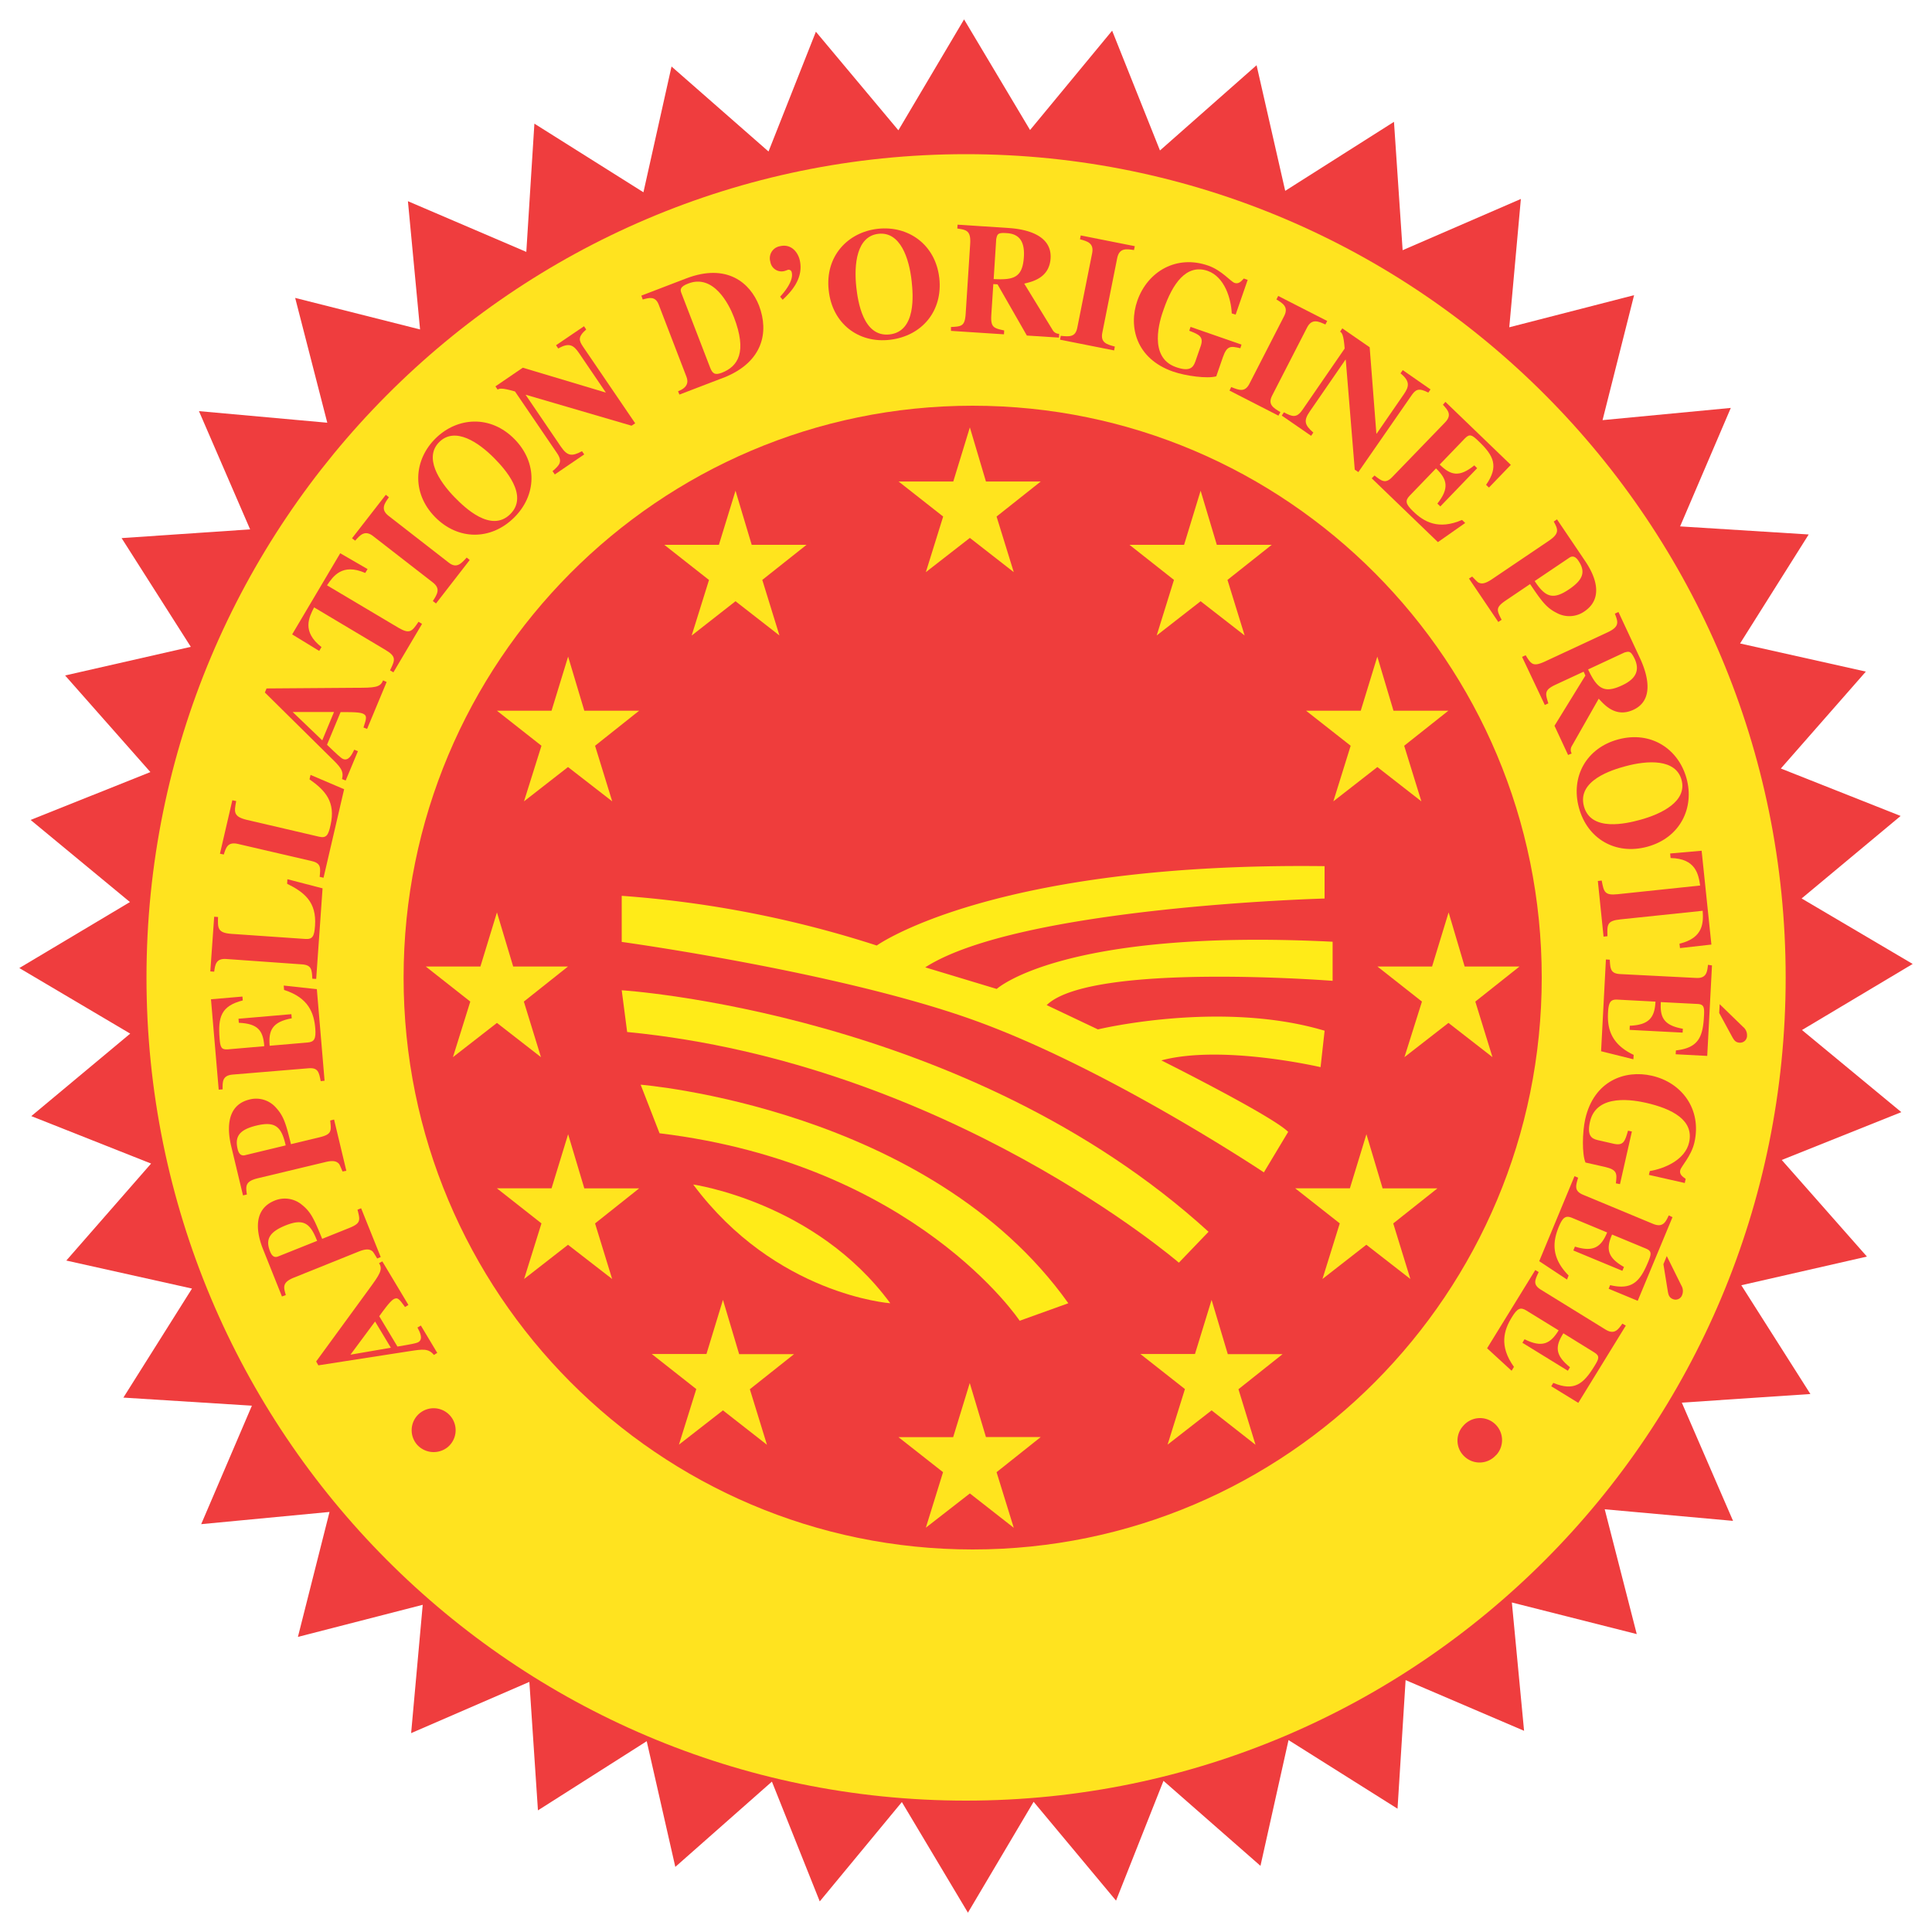 <svg xmlns="http://www.w3.org/2000/svg" xmlns:xlink="http://www.w3.org/1999/xlink" viewBox="0 0 500 500"><defs><style>.cls-1{fill:none;}.cls-2{clip-path:url(#clip-path);}.cls-3{fill:#ef3d3e;}.cls-4{fill:#ffe31f;}.cls-5{fill:#ef3d3c;}.cls-6{fill:#ffeb18;}.cls-7{fill:#ffe41e;}</style><clipPath id="clip-path"><rect class="cls-1" x="5" y="5" width="490" height="490"/></clipPath></defs><g id="Calque_2" data-name="Calque 2"><g id="Calque_1-2" data-name="Calque 1"><rect class="cls-1" width="500" height="500"/><g id="surface1"><g class="cls-2"><path class="cls-3" d="M232.5,33.72l17-28.7,17.08,28.63L287.82,7.94l12.38,31,25-22.06,7.41,32.51,28.15-17.86L363,64.75l30.6-13.26-3,33.21,32.3-8.31-8.16,32.34,33.19-3.16-13.12,30.66,33.28,2.09-17.76,28.21,32.55,7.28-22,25.08,31,12.28-25.62,21.35L495,249.47l-28.65,17.1,25.71,21.25L461.11,300.2l22.05,25-32.51,7.42,17.88,28.15L435.25,363l13.26,30.6-33.21-3,8.29,32.3-32.32-8.18,3.16,33.21-30.66-13.12-2.09,33.28-28.21-17.76-7.26,32.55-25.1-22-12.28,31L267.5,466.3l-17,28.7-17.1-28.63-21.25,25.71-12.38-31-25,22.07-7.4-32.53-28.15,17.9L137,435.27l-30.6,13.26,3-33.21-32.3,8.31,8.18-32.34-33.21,3.16,13.12-30.66L31.93,361.7l17.76-28.22-32.53-7.25,21.94-25.1-31-12.28L33.7,267.5,5,250.53l28.63-17.08L7.92,212.2l31-12.39-22.07-25,32.53-7.41L31.47,139.26,64.73,137l-13.24-30.6,33.21,3-8.31-32.3,32.32,8.16-3.14-33.19,30.64,13.12L138.3,32l28.22,17.76,7.27-32.55,25.1,22,12.26-31"/></g><path class="cls-4" d="M462.13,253C462.13,370.63,367.16,466,250,466S37.91,370.63,37.91,253,132.86,39.9,250,39.9,462.13,135.3,462.13,253"/><path class="cls-5" d="M399,253c0,81.71-65.93,148-147.27,148S104.45,334.68,104.45,253,170.38,105,251.72,105,399,171.27,399,253"/><path class="cls-6" d="M160.9,243.72V231.84a278.72,278.72,0,0,1,66,12.86s30-21.59,115.9-20.54v8.38s-78.92,2.1-103.35,17.81l18.5,5.59s17.11-15.72,86.93-12.22v10.12s-62.49-4.9-74,6.28l13.26,6.29s31.79-7.68,58.67.34l-1.05,9.43s-25.49-5.94-41.2-1.75c0,0,28.63,14.31,32.82,18.5l-6.29,10.48s-40.86-27.27-75.76-39.64-90.43-20-90.43-20"/><path class="cls-6" d="M162.31,267.1l-1.41-10.82s89.38,5.58,151.87,62.5l-7.68,8s-60-51.66-142.78-59.7"/><path class="cls-6" d="M170.69,293.29l-4.89-12.57s74.71,5.94,110.68,56.56l-12.59,4.53s-26.88-40.48-93.2-48.52"/><path class="cls-6" d="M179.4,306.55s31.79,4.55,51,30.73c0,0-29.68-2.1-51-30.73"/><path class="cls-7" d="M255.16,124.61h14.19l-11.44,9.07,4.45,14.39L251,139.21l-11.39,8.86,4.48-14.39-11.54-9.07h14.16l4.29-14"/><path class="cls-7" d="M314.91,141h14.21l-11.45,9.08,4.44,14.38-11.39-8.86-11.37,8.86,4.47-14.38L292.31,141h14.13l4.28-14"/><path class="cls-7" d="M360.63,183.93h14.21L363.4,193l4.45,14.39-11.39-8.88-11.39,8.88L349.55,193,338,183.93h14.16l4.29-14"/><path class="cls-7" d="M379.05,250.13h14.2l-11.44,9.08,4.44,14.38-11.39-8.86-11.39,8.86L368,259.21l-11.53-9.08h14.15l4.28-14"/><path class="cls-7" d="M357.82,307.55H372l-11.43,9.07L365,331l-11.39-8.86L342.25,331l4.48-14.39-11.53-9.07h14.15l4.28-14"/><path class="cls-7" d="M317.75,350.45h14.18l-11.42,9.08,4.42,14.38L313.56,365l-11.39,8.87,4.49-14.38-11.54-9.08h14.14l4.3-14"/><path class="cls-7" d="M255.16,371.9h14.19L257.91,381l4.45,14.39L251,386.5l-11.39,8.86L244.06,381l-11.54-9.07h14.16l4.29-14"/><path class="cls-7" d="M191.29,350.45H205.5l-11.44,9.08,4.43,14.38L187.1,365l-11.39,8.87,4.49-14.38-11.53-9.08h14.16l4.27-14"/><path class="cls-7" d="M151.22,307.55h14.19L154,316.62,158.42,331,147,322.15,135.64,331l4.49-14.39-11.53-9.07h14.14l4.29-14"/><path class="cls-7" d="M132.81,250.13H147l-11.43,9.08L140,273.59l-11.39-8.86-11.39,8.86,4.49-14.38-11.53-9.08h14.15l4.28-14"/><path class="cls-7" d="M151.22,183.93h14.19L154,193l4.44,14.39L147,198.51l-11.39,8.88L140.13,193l-11.53-9.07h14.14l4.29-14"/><path class="cls-7" d="M194.54,141h14.19l-11.45,9.08,4.44,14.38-11.37-8.86L179,164.48l4.49-14.38L171.92,141h14.13l4.3-14"/><path class="cls-3" d="M107.92,373.86a5.69,5.69,0,1,1,8,.61,5.77,5.77,0,0,1-8-.61"/><path class="cls-3" d="M97.07,342l-6.37,8.59,10.45-1.8Zm1.87-15.56,6.76,11.28-.88.54c-1.46-2-1.87-2.66-3-2-.94.55-2.85,3.23-3.67,4.38l4.71,7.85c3.08-.52,4.84-.82,5.4-1.14,1.33-.8.44-2.55-.22-3.78l.88-.52,4.24,7.08-.86.53c-1.42-1.73-2.9-1.49-6.15-1l-23.76,3.69-.57-1,13.69-18.75c2.71-3.71,3.6-5,2.66-6.58l-.07-.12"/><path class="cls-3" d="M82.08,321.13l-.18-.41c-1.71-4.26-3.51-5.38-8-3.58-4.31,1.75-5.21,3.67-4,6.75.52,1.31,1.2,1.59,2,1.31Zm15.54,4.57c-1.05-1.73-1.12-1.81-1.41-2-.53-.32-1.23-.65-3.35.19L76.18,330.6c-3.18,1.26-2.82,2.47-2.21,4.56l-1,.37-4.86-12.15c-1.22-3-3.39-10.13,3-12.68a6.9,6.9,0,0,1,7.1,1.16c2.31,1.86,3.13,3.78,5.17,8.75l7-2.81c3.06-1.23,2.85-2,2.14-4.73l.94-.37,5.07,12.62"/><path class="cls-3" d="M73.93,296.43l-.09-.43c-1.09-4.48-2.71-5.85-7.45-4.71-4.51,1.09-5.67,2.87-4.88,6.12.32,1.35,1,1.74,1.83,1.57Zm14.72,6.75c-.78-1.85-.83-1.92-1.1-2.16-.46-.37-1.12-.82-3.33-.28l-17.49,4.19c-3.32.8-3.14,2.05-2.84,4.21l-1,.23-3.06-12.75c-.75-3.15-1.89-10.5,4.79-12.08a6.82,6.82,0,0,1,6.83,2.15c2,2.2,2.57,4.19,3.85,9.42l7.36-1.77c3.19-.78,3.1-1.55,2.8-4.35l1-.25L89.63,303"/><path class="cls-3" d="M56.6,282l-2-23.39,8.14-.7.09,1c-5.67,1.43-6.43,4.38-6,9.86.18,2.22.41,2.94,2.16,2.8l9.39-.81,0-.21c-.32-3.76-1.58-5.65-6.57-5.85l-.09-1.05,13.69-1.18.09,1.07c-5,.91-6.06,3.09-5.71,7.1l9.81-.84c1.78-.14,2.19-1,2-3.6-.32-4-1.73-8-8.08-10l-.09-1.14L82,256l2,23.69-1,.11c-.45-2.3-.66-3.55-3.18-3.33L60.19,278.1c-2.68.23-2.61,1.93-2.57,3.82"/><path class="cls-3" d="M83.48,229.9l-1.65,23.44-1-.05c-.12-2.3-.16-3.53-2.64-3.71l-19.62-1.39c-2.68-.2-2.89,1.46-3.14,3.28l-1-.07,1-14.15,1,.07c-.09,2.85-.15,4.1,3.44,4.36L79,243c1.94.14,2.34-.73,2.53-3.44.43-6.13-2.78-8.65-7.22-10.84l.07-1.18"/><path class="cls-3" d="M89.06,204.25l-5.33,22.91-1-.23c.23-2.29.39-3.5-2-4.07L61.54,218.4c-2.62-.6-3.08,1-3.62,2.75l-1-.21,3.21-13.84,1,.22c-.54,2.81-.78,4,2.71,4.85l18.7,4.36c1.91.45,2.44-.35,3-3,1.39-6-1.38-9-5.44-11.84l.27-1.15"/><path class="cls-3" d="M86.44,184.27H75.75l7.65,7.33Zm13.62-7.77L95,188.65l-.93-.37c.79-2.41,1-3.1-.21-3.62-1-.43-4.3-.37-5.72-.36l-3.51,8.45c2.28,2.18,3.56,3.43,4.17,3.68,1.42.58,2.28-1.16,2.88-2.41l.95.39L89.46,202l-.95-.39c.55-2.14-.5-3.19-2.85-5.49l-17.11-16.9.43-1.05L92.2,178c4.6,0,6.17-.09,6.86-1.76l.08-.16"/><path class="cls-3" d="M109.22,161.47,101.81,174l-.87-.52c1.3-2.67,1.72-3.55-1.2-5.29L81.29,157.19c-1.3,2.53-3.26,6.24,1.91,10.27l-.59,1-7-4.28,12.44-21,7.08,4.1-.61,1c-6-2.61-8.32.89-9.89,3.2l18.43,10.95c3,1.76,3.55,1,5.26-1.52"/><path class="cls-3" d="M121.56,144.93l-8.72,11.25-.82-.63c1.2-1.85,2-3.21.06-4.76L96.52,138.71c-2.13-1.64-3.37-.18-4.6,1.21l-.82-.61,8.75-11.26.8.64c-1.1,1.55-2.28,3.12-.09,4.81l15.55,12.09c2,1.58,3.15.39,4.67-1.29"/><path class="cls-3" d="M117.73,128.76c2.47,2.53,9.32,9.2,14.29,4.33s-1.53-11.87-4-14.4c-4.15-4.24-10.23-8.31-14.3-4.33s-.16,10.14,4,14.4m15.45-15.1c6,6.12,5.74,14.57-.21,20.38s-14.42,5.84-20.39-.25c-6.19-6.35-5.41-14.9.21-20.39s14.19-6.06,20.39.26"/><path class="cls-3" d="M143,121.93c1.87-1.6,2.65-2.47,1.14-4.68l-10.86-15.94c-3.46-1-4.06-.77-4.49-.48l-.57-.84,7.08-4.83,21.44,6.42.05,0-6.93-10.19c-1.36-2-2.51-2.86-5.38-1.2l-.58-.84,7.24-4.92.57.84c-2.23,1.94-1.89,2.87-.8,4.48l13.48,19.8-.95.62-27.34-8-.07,0,9.14,13.44c1.66,2.42,2.8,2.58,5.45,1.16l.58.83-7.62,5.19"/><path class="cls-3" d="M183.77,95.11c.59,1.51,1.19,2.06,3,1.37,4.24-1.64,6.65-5.35,3.16-14.42-1.32-3.46-5.32-11.2-11.82-8.68-2.14.8-2.09,1.62-1.8,2.37l.12.32Zm-8.29,6.15c2.39-.91,2.73-2.3,2.19-3.71l-7.2-18.72c-.89-2.31-2.58-1.74-4.13-1.32l-.36-1,11.57-4.44c10.62-4.08,16.61,1.2,18.88,7,2.67,7,.85,14.48-8.6,18.45l-12,4.6"/><path class="cls-3" d="M201.9,76.78c.93-1,3.56-4.06,3-6.27a.81.81,0,0,0-1-.68,8.34,8.34,0,0,1-.85.3,2.93,2.93,0,0,1-3.69-2.4,3.15,3.15,0,0,1,2.44-4c2.89-.71,4.63,1.44,5.15,3.49,1.21,5-2.6,8.65-4.4,10.36"/><path class="cls-3" d="M221.61,74.32c.4,3.51,1.7,13,8.61,12.23s6.1-10.3,5.71-13.81c-.64-5.9-2.94-12.86-8.59-12.23s-6.37,7.91-5.73,13.81m21.48-2.39c.95,8.51-4.44,15-12.72,16s-15-4.28-15.9-12.78c-1-8.81,4.92-15.07,12.72-15.94s14.92,4,15.9,12.76"/><path class="cls-3" d="M257.16,72.22c5.31.3,7.48-.46,7.82-5.74.25-4.1-1.28-6-4.53-6.15-2.24-.16-2.35.28-2.63,1.53Zm16.91,15.15-8.32-.53-7.59-13.25-1.09-.07-.52,8c-.21,3.24.68,3.42,3.33,4l-.05,1-13.72-.89,0-1c2.78-.14,3.6-.21,3.81-3.49l1.16-18c.22-3.49-1-3.65-3.33-4l.07-1,13.07.86c2.85.17,11.42,1.05,11,7.87-.33,5-4.59,6-6.82,6.53l7.41,12.1a1.88,1.88,0,0,0,1.62.89"/><path class="cls-3" d="M288.33,90.69l-14-2.78.19-1c2.2.23,3.8.39,4.28-2.09l3.85-19.3c.52-2.64-1.33-3.1-3.15-3.59l.19-1,14,2.78-.22,1c-1.87-.28-3.79-.64-4.34,2.09l-3.85,19.31c-.5,2.54,1.06,3,3.24,3.58"/><path class="cls-3" d="M321,90.12c-2.47-.56-3.45-.77-4.54,2.38l-1.69,4.89c-2.3.66-7.86-.07-11.2-1.23C294,92.83,292,84.52,294.34,77.83c2.64-7.55,10.11-12,18.4-9.07,3.45,1.21,5.77,4.12,6.77,4.46s1.66-.32,2.39-1.14l1,.35-3.12,9-1-.32c-.18-3.82-1.83-9.43-6.22-11-5.58-1.92-9.14,3.39-11.42,10-1,2.72-4.05,12.38,3.2,14.9,3.39,1.19,4.42.25,5-1.41l1.39-4c.85-2.44-.34-3-2.95-4l.34-1,13.18,4.58"/><path class="cls-3" d="M330.86,107.57l-12.67-6.49.45-.91c2.05.82,3.54,1.41,4.7-.84l9-17.54c1.23-2.39-.43-3.33-2-4.29l.46-.91,12.68,6.48-.47.91c-1.74-.8-3.51-1.65-4.76.82l-9,17.53c-1.2,2.31.19,3.17,2.12,4.33"/><path class="cls-3" d="M332.27,106.71c2.18,1.14,3.26,1.57,4.8-.64L348,90.2c-.27-3.61-.73-4.08-1.18-4.38l.57-.84,7.08,4.89,1.73,22.31.07.06,7-10.15c1.39-2,1.76-3.38-.82-5.47l.58-.84,7.19,5-.57.82c-2.62-1.36-3.35-.74-4.46.89l-13.65,19.69-.93-.64-2.33-28.45-.08,0L339,106.44c-1.68,2.41-1.4,3.53.89,5.51l-.57.84-7.6-5.24"/><path class="cls-3" d="M374.07,104,391,120.31l-5.66,5.87-.74-.7c3.34-4.81,2-7.56-2-11.35-1.59-1.55-2.25-1.95-3.46-.7l-6.54,6.79.14.15c2.71,2.62,4.92,3.22,8.81.07l.74.73-9.53,9.89-.77-.73c3.17-4,2.55-6.31-.35-9.11l-6.83,7.08c-1.25,1.3-1,2.17.87,4,2.85,2.78,6.58,4.9,12.69,2.26l.82.79-7.06,4.95L355,123.79l.72-.73c1.83,1.42,2.83,2.23,4.58.41L374,109.3c1.85-1.93.69-3.18-.57-4.55"/><path class="cls-3" d="M397.17,150.38l.25.36c2.57,3.81,4.57,4.53,8.61,1.8,3.84-2.58,4.32-4.67,2.45-7.43-.77-1.14-1.52-1.29-2.27-.82ZM381,149.21c1.4,1.46,1.47,1.51,1.81,1.64.57.19,1.31.37,3.22-.89l14.89-10.06c2.81-1.92,2.22-3,1.19-4.92l.84-.57,7.32,10.84c1.82,2.69,5.44,9.18-.25,13a6.83,6.83,0,0,1-7.14.38c-2.68-1.34-3.87-3-6.9-7.47l-6.28,4.24c-2.72,1.84-2.35,2.53-1.08,5l-.86.57-7.59-11.24"/><path class="cls-3" d="M411,173.25c2.29,4.82,4,6.37,8.79,4.12,3.73-1.73,4.6-4,3.23-6.93-1-2-1.39-1.91-2.62-1.57Zm-5.18,22.14-3.52-7.56,8-13-.46-1-7.24,3.36c-3,1.4-2.69,2.25-1.89,4.84l-.91.42L393.91,170l.93-.42c1.46,2.37,1.92,3,4.92,1.65l16.29-7.59c3.17-1.48,2.71-2.67,1.87-4.83l.93-.43,5.54,11.87c1.2,2.59,4.55,10.54-1.64,13.43-4.54,2.12-7.45-1.15-9-2.86l-7,12.32a1.89,1.89,0,0,0,0,1.85"/><path class="cls-3" d="M420.67,198.3c-3.42.92-12.57,3.67-10.75,10.37s11.09,4.44,14.51,3.51c5.72-1.55,12.25-4.86,10.75-10.35s-8.79-5.08-14.51-3.53m5.63,20.84c-8.22,2.22-15.51-2.07-17.68-10.11s1.92-15.44,10.16-17.67c8.56-2.31,15.63,2.53,17.7,10.11s-1.62,15.35-10.18,17.67"/><path class="cls-3" d="M415,242.4,413.52,228l1-.11c.55,2.93.73,3.89,4.13,3.53L440,229.17c-.44-2.82-1.09-7-7.65-7.11l-.12-1.18,8.15-.71,2.53,24.28-8.13.92-.13-1.15c6.38-1.5,6.17-5.69,6-8.51l-21.32,2.23c-3.44.36-3.42,1.34-3.32,4.35"/><path class="cls-3" d="M444.93,262.15l.12-2.27,6.08,5.9a2.74,2.74,0,0,1,1,2.18,1.8,1.8,0,0,1-1.89,1.89c-1.14-.05-1.52-.73-2.07-1.73Zm-1.87-12.3-1.23,23.42-8.17-.43.07-1c5.8-.63,7-3.46,7.26-8.95.12-2.23,0-3-1.75-3.07l-9.43-.48v.2c-.19,3.78.79,5.83,5.71,6.7l-.06,1-13.72-.71.05-1.07c5.1-.21,6.44-2.23,6.65-6.24l-9.84-.52c-1.78-.1-2.3.66-2.44,3.3-.22,4,.62,8.16,6.63,11l-.07,1.14-8.36-2.08,1.25-23.75,1,.06c.13,2.33.18,3.58,2.69,3.72l19.67,1c2.67.14,2.85-1.55,3.06-3.4"/><path class="cls-3" d="M418.19,306.25c.29-2.53.39-3.51-2.87-4.26l-5-1.13c-.93-2.21-.82-7.82-.06-11.26,2.25-9.91,10.29-12.78,17.19-11.21,7.8,1.74,13,8.68,11.07,17.25-.81,3.57-3.44,6.19-3.68,7.22s.52,1.61,1.41,2.23l-.23,1.07-9.29-2.1.24-1c3.76-.6,9.16-2.88,10.17-7.41,1.3-5.76-4.38-8.7-11.19-10.25-2.84-.62-12.76-2.62-14.46,4.88-.78,3.5.27,4.39,2,4.78l4.15.95c2.55.57,2.91-.7,3.69-3.39l1,.21-3.08,13.62"/><path class="cls-3" d="M430.49,327.17l.87-2.1,3.76,7.59a2.78,2.78,0,0,1,.24,2.41,1.8,1.8,0,0,1-2.41,1.14c-1.05-.43-1.19-1.19-1.37-2.32ZM432.84,315l-9,21.65-7.52-3.12.38-.94c5.7,1.35,7.73-.93,9.84-6,.85-2.07,1-2.82-.63-3.48l-8.7-3.61-.09.19c-1.44,3.48-1.19,5.74,3.16,8.2l-.41,1-12.69-5.27.41-1c4.86,1.51,6.79.07,8.34-3.66l-9.09-3.78c-1.64-.67-2.39-.16-3.41,2.28-1.53,3.69-2.14,7.92,2.53,12.64l-.42,1.05-7.19-4.76,9.13-22,.94.4c-.67,2.22-1,3.45,1.29,4.42l18.16,7.55c2.5,1,3.21-.51,4-2.21"/><path class="cls-3" d="M420.76,343.06l-12.3,20-7-4.3.53-.87c5.42,2.25,7.79.32,10.66-4.37,1.18-1.89,1.43-2.6-.05-3.51l-8-4.95-.11.17c-2,3.21-2.08,5.49,1.82,8.61l-.55.91L394,347.51l.55-.91c4.58,2.27,6.7,1.15,8.82-2.3L395,339.15c-1.52-.94-2.34-.53-3.71,1.71-2.1,3.39-3.37,7.47.52,12.89l-.61,1-6.34-5.82,12.47-20.25.88.53c-1,2.1-1.57,3.25.57,4.56l16.75,10.33c2.28,1.4,3.25,0,4.33-1.54"/><path class="cls-3" d="M387.16,376.59a5.68,5.68,0,0,1-8.06.44,5.61,5.61,0,0,1-.43-8,5.7,5.7,0,1,1,8.49,7.6"/></g></g></g></svg>